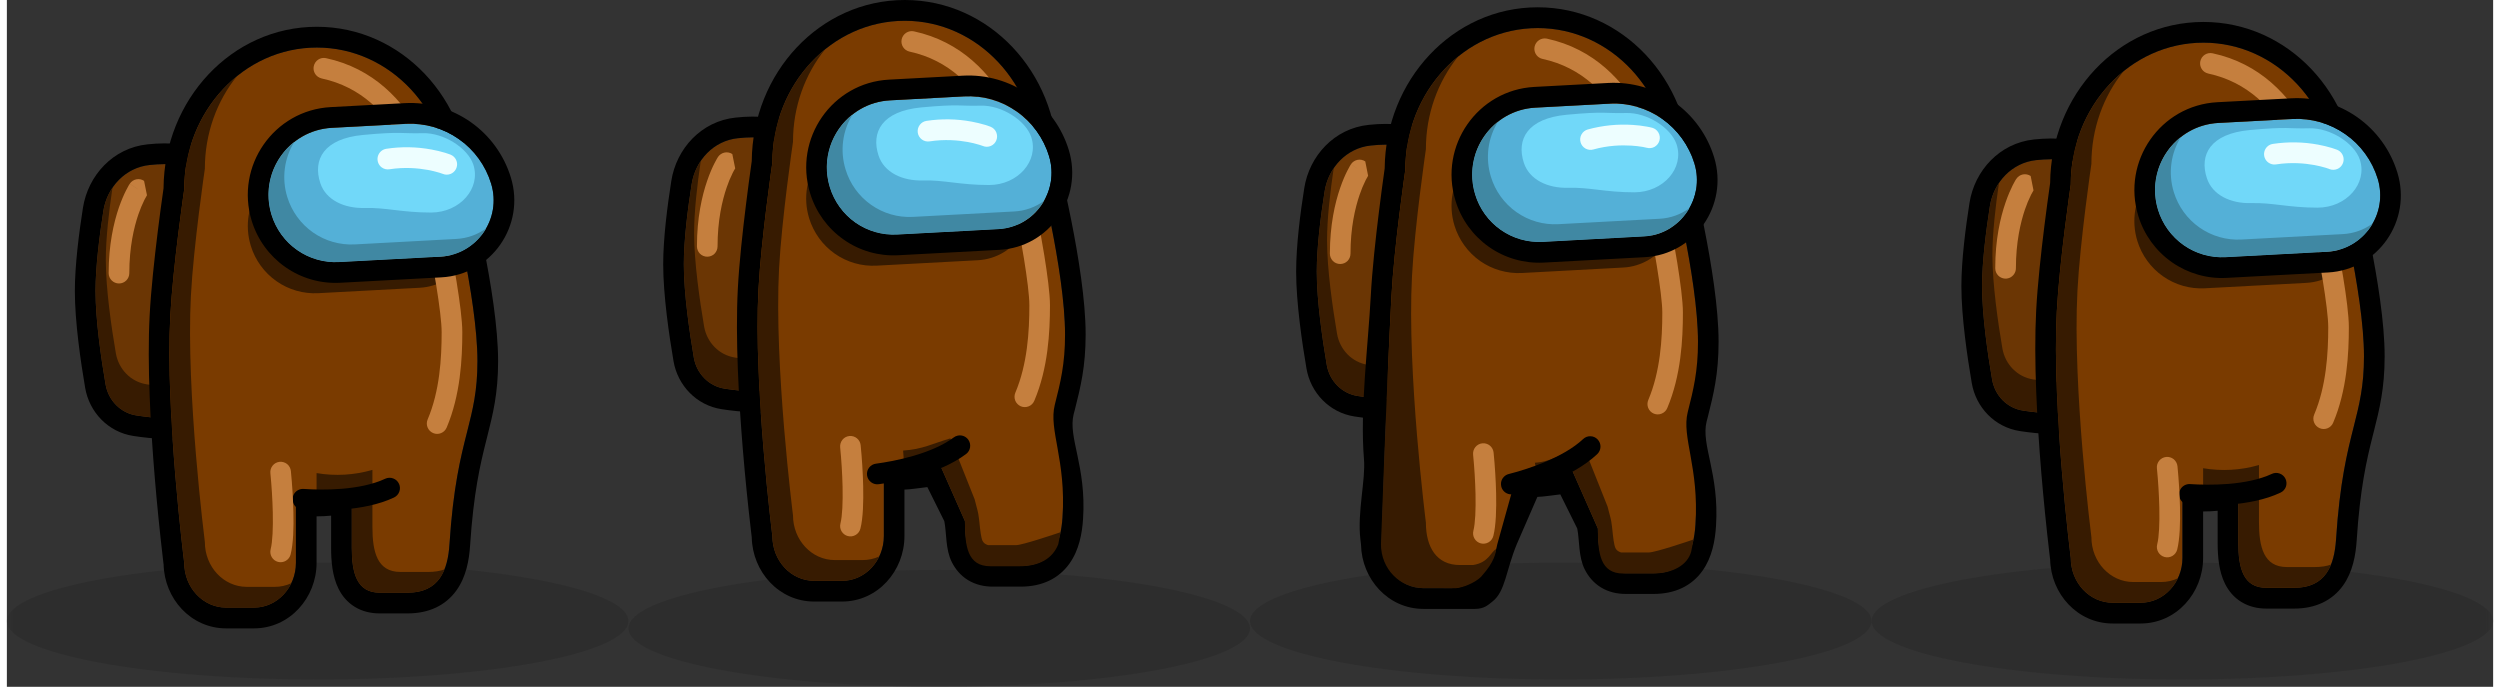 <?xml version="1.0" encoding="UTF-8"?>
<svg xmlns="http://www.w3.org/2000/svg" xmlns:xlink="http://www.w3.org/1999/xlink" width="182px" height="50px" viewBox="0 0 181 50" version="1.1">
<rect x="0" y="0" width="181" height="50" fill="#333333" stroke="none"/>
<defs>
<filter id="alpha" filterUnits="objectBoundingBox" x="0%" y="0%" width="100%" height="100%">
  <feColorMatrix type="matrix" in="SourceGraphic" values="0 0 0 0 1 0 0 0 0 1 0 0 0 0 1 0 0 0 1 0"/>
</filter>
<mask id="mask0">
  <g filter="url(#alpha)">
<rect x="0" y="0" width="181" height="50" style="fill:rgb(0%,0%,0%);fill-opacity:0.702;stroke:none;"/>
  </g>
</mask>
<clipPath id="clip1">
  <rect x="0" y="0" width="181" height="50"/>
</clipPath>
<g id="surface5" clip-path="url(#clip1)">
<path style=" stroke:none;fill-rule:nonzero;fill:rgb(16.863%,16.863%,16.863%);fill-opacity:1;" d="M 45.25 45.211 C 45.25 42.863 35.121 40.957 22.625 40.957 C 10.129 40.957 0 42.863 0 45.211 C 0 47.562 10.129 49.469 22.625 49.469 C 35.121 49.469 45.25 47.562 45.25 45.211 Z M 45.25 45.211 "/>
</g>
<mask id="mask1">
  <g filter="url(#alpha)">
<rect x="0" y="0" width="181" height="50" style="fill:rgb(0%,0%,0%);fill-opacity:0.702;stroke:none;"/>
  </g>
</mask>
<clipPath id="clip2">
  <rect x="0" y="0" width="181" height="50"/>
</clipPath>
<g id="surface8" clip-path="url(#clip2)">
<path style=" stroke:none;fill-rule:nonzero;fill:rgb(16.863%,16.863%,16.863%);fill-opacity:1;" d="M 181 45.211 C 181 42.863 170.871 40.957 158.375 40.957 C 145.879 40.957 135.75 42.863 135.75 45.211 C 135.75 47.562 145.879 49.469 158.375 49.469 C 170.871 49.469 181 47.562 181 45.211 Z M 181 45.211 "/>
</g>
<mask id="mask2">
  <g filter="url(#alpha)">
<rect x="0" y="0" width="181" height="50" style="fill:rgb(0%,0%,0%);fill-opacity:0.702;stroke:none;"/>
  </g>
</mask>
<clipPath id="clip3">
  <rect x="0" y="0" width="181" height="50"/>
</clipPath>
<g id="surface11" clip-path="url(#clip3)">
<path style=" stroke:none;fill-rule:nonzero;fill:rgb(16.863%,16.863%,16.863%);fill-opacity:1;" d="M 90.5 45.746 C 90.5 43.395 80.371 41.488 67.875 41.488 C 55.379 41.488 45.25 43.395 45.25 45.746 C 45.25 48.094 55.379 50 67.875 50 C 80.371 50 90.5 48.094 90.5 45.746 Z M 90.5 45.746 "/>
</g>
<mask id="mask3">
  <g filter="url(#alpha)">
<rect x="0" y="0" width="181" height="50" style="fill:rgb(0%,0%,0%);fill-opacity:0.702;stroke:none;"/>
  </g>
</mask>
<clipPath id="clip4">
  <rect x="0" y="0" width="181" height="50"/>
</clipPath>
<g id="surface14" clip-path="url(#clip4)">
<path style=" stroke:none;fill-rule:nonzero;fill:rgb(16.863%,16.863%,16.863%);fill-opacity:1;" d="M 135.75 45.211 C 135.75 42.863 125.621 40.957 113.125 40.957 C 100.629 40.957 90.5 42.863 90.5 45.211 C 90.5 47.562 100.629 49.469 113.125 49.469 C 125.621 49.469 135.75 47.562 135.75 45.211 Z M 135.75 45.211 "/>
</g>
</defs>
<g id="surface1">
<use xlink:href="#surface5" mask="url(#mask0)"/>
<path style=" stroke:none;fill-rule:nonzero;fill:rgb(41.961%,21.176%,1.569%);fill-opacity:1;" d="M 15.383 14.902 C 15.383 13.492 14.414 12.254 13.023 12.07 C 12.504 11.996 11.98 11.957 11.457 11.949 C 11.133 11.949 10.766 11.973 10.398 12.012 C 8.637 12.191 7.301 13.605 7.023 15.359 C 6.746 17.141 6.453 19.414 6.453 21.191 C 6.453 23.309 6.867 26.129 7.184 27.98 C 7.383 29.145 8.273 30.066 9.438 30.246 C 10.109 30.348 10.848 30.434 11.457 30.434 C 11.934 30.434 12.484 30.383 13.023 30.312 C 14.414 30.129 15.383 28.887 15.383 27.48 Z M 15.383 14.902 "/>
<path style=" stroke:none;fill-rule:evenodd;fill:rgb(0%,0%,0%);fill-opacity:1;" d="M 16.887 27.48 L 16.887 14.902 C 16.887 12.82 15.441 10.863 13.219 10.57 C 12.648 10.496 12.027 10.438 11.457 10.438 C 11.062 10.438 10.645 10.465 10.242 10.508 C 7.73 10.766 5.91 12.773 5.539 15.125 C 5.258 16.914 4.949 19.289 4.949 21.191 C 4.949 23.449 5.383 26.383 5.699 28.234 C 6.004 30.008 7.371 31.457 9.211 31.738 C 9.906 31.844 10.734 31.941 11.457 31.941 C 12.027 31.941 12.648 31.883 13.219 31.809 C 15.441 31.516 16.887 29.559 16.887 27.477 Z M 13.023 12.07 C 14.414 12.254 15.383 13.492 15.383 14.902 L 15.383 27.48 C 15.383 28.891 14.414 30.129 13.023 30.312 C 12.484 30.383 11.934 30.434 11.457 30.434 C 10.848 30.434 10.109 30.348 9.438 30.246 C 8.273 30.07 7.383 29.148 7.184 27.98 C 6.867 26.133 6.453 23.309 6.453 21.191 C 6.453 19.414 6.746 17.141 7.023 15.363 C 7.301 13.605 8.637 12.195 10.395 12.012 C 10.766 11.973 11.133 11.949 11.457 11.949 C 11.934 11.949 12.484 12 13.02 12.07 Z M 13.023 12.07 "/>
<path style=" stroke:none;fill-rule:evenodd;fill:rgb(21.569%,10.588%,0.392%);fill-opacity:1;" d="M 15.383 27.195 L 15.383 27.48 C 15.383 28.887 14.414 30.129 13.023 30.309 C 12.484 30.383 11.934 30.434 11.457 30.434 C 10.848 30.434 10.109 30.348 9.438 30.246 C 8.273 30.066 7.383 29.145 7.184 27.98 C 6.867 26.129 6.453 23.309 6.453 21.191 C 6.453 19.414 6.746 17.137 7.023 15.359 C 7.117 14.754 7.344 14.176 7.688 13.664 C 7.438 15.34 7.203 17.332 7.203 18.926 C 7.203 21.043 7.617 23.867 7.934 25.715 C 8.133 26.879 9.023 27.801 10.188 27.98 C 10.859 28.082 11.602 28.168 12.211 28.168 C 12.684 28.168 13.234 28.117 13.773 28.047 C 14.395 27.965 14.965 27.664 15.383 27.195 Z M 15.383 27.195 "/>
<path style=" stroke:none;fill-rule:evenodd;fill:rgb(77.255%,49.804%,24.314%);fill-opacity:1;" d="M 9.988 13.168 C 9.824 13.055 9.621 13.016 9.426 13.055 C 9.23 13.094 9.059 13.211 8.949 13.375 L 9.574 13.797 C 8.949 13.375 8.949 13.375 8.945 13.379 L 8.945 13.383 L 8.938 13.391 C 8.91 13.43 8.887 13.473 8.863 13.512 C 8.801 13.621 8.738 13.734 8.684 13.848 C 8.535 14.137 8.348 14.559 8.156 15.105 C 7.781 16.203 7.41 17.809 7.41 19.883 C 7.41 20.301 7.75 20.637 8.164 20.637 C 8.578 20.637 8.914 20.301 8.914 19.883 C 8.914 17.992 9.25 16.555 9.578 15.598 C 9.703 15.234 9.852 14.875 10.023 14.531 C 10.074 14.426 10.133 14.324 10.195 14.223 L 10.199 14.211 M 10.199 14.211 L 10.199 14.215 Z M 10.199 14.211 "/>
<path style=" stroke:none;fill-rule:nonzero;fill:rgb(47.843%,23.137%,0%);fill-opacity:1;" d="M 32.227 13.789 C 32.227 8.086 27.902 3.461 22.566 3.461 C 17.234 3.461 12.91 8.086 12.91 13.789 C 12.91 13.789 12.086 19.402 11.895 23.031 C 11.523 30.039 12.91 40.973 12.91 40.973 C 12.91 42.773 14.273 44.234 15.961 44.234 L 17.992 44.234 C 19.676 44.234 21.043 42.773 21.043 40.973 L 21.043 35.953 C 22.398 36.18 23.789 36.102 25.109 35.719 L 25.109 39.887 C 25.109 41.688 25.457 43.148 27.141 43.148 L 29.176 43.148 C 31.461 43.148 32.102 41.531 32.223 39.613 C 32.73 31.73 34.258 30.914 34.258 26.293 C 34.258 21.672 32.223 13.789 32.223 13.789 Z M 32.227 13.789 "/>
<path style=" stroke:none;fill-rule:evenodd;fill:rgb(0%,0%,0%);fill-opacity:1;" d="M 12.91 40.973 C 12.91 42.773 14.277 44.234 15.961 44.234 L 17.992 44.234 C 19.676 44.234 21.043 42.773 21.043 40.973 L 21.043 35.953 C 21.531 36.035 22.035 36.078 22.547 36.078 L 22.566 36.078 C 23.426 36.078 24.281 35.957 25.109 35.719 L 25.109 39.887 C 25.109 41.688 25.457 43.148 27.141 43.148 L 29.176 43.148 C 31.461 43.148 32.102 41.531 32.223 39.613 C 32.492 35.438 33.047 33.242 33.512 31.418 C 33.922 29.797 34.258 28.465 34.258 26.293 C 34.258 21.672 32.223 13.789 32.223 13.789 C 32.227 8.086 27.902 3.461 22.566 3.461 C 17.234 3.461 12.91 8.086 12.91 13.789 C 12.91 13.789 12.086 19.402 11.895 23.031 C 11.523 30.039 12.91 40.973 12.91 40.973 Z M 11.406 13.676 C 11.465 7.277 16.355 1.949 22.566 1.949 C 28.754 1.949 33.629 7.234 33.727 13.594 L 33.77 13.773 C 34.117 15.18 34.43 16.594 34.715 18.012 C 35.227 20.566 35.762 23.82 35.762 26.293 C 35.762 28.656 35.383 30.145 34.973 31.777 L 34.891 32.102 C 34.461 33.809 33.973 35.887 33.723 39.711 C 33.656 40.758 33.441 41.988 32.73 42.98 C 31.945 44.078 30.723 44.656 29.176 44.656 L 27.141 44.656 C 26.5 44.656 25.879 44.516 25.332 44.18 C 24.781 43.844 24.402 43.371 24.152 42.875 C 23.684 41.945 23.605 40.82 23.605 39.887 L 23.605 37.539 C 23.262 37.574 22.914 37.59 22.566 37.59 L 22.547 37.59 L 22.547 40.973 C 22.547 43.516 20.594 45.746 17.992 45.746 L 15.961 45.746 C 13.395 45.746 11.461 43.578 11.41 41.074 L 11.402 41.035 L 11.359 40.668 C 11.129 38.699 10.93 36.73 10.766 34.758 C 10.465 31.133 10.203 26.562 10.395 22.953 C 10.492 21.082 10.754 18.727 10.984 16.863 C 11.113 15.801 11.258 14.738 11.41 13.676 Z M 11.406 13.676 "/>
<path style=" stroke:none;fill-rule:evenodd;fill:rgb(21.569%,10.588%,0.392%);fill-opacity:1;" d="M 32.199 13.059 C 32.215 13.301 32.223 13.543 32.223 13.789 C 32.223 13.789 32.816 16.09 33.363 18.934 C 32.668 20.121 31.426 20.879 30.055 20.949 L 22.672 21.344 C 21.59 21.402 20.516 21.094 19.625 20.469 C 18.734 19.844 18.078 18.938 17.758 17.895 C 16.828 14.852 18.992 11.742 22.156 11.57 L 27.555 11.281 C 29.281 11.188 30.973 11.836 32.199 13.059 Z M 32.199 13.059 "/>
<path style=" stroke:none;fill-rule:evenodd;fill:rgb(21.569%,10.588%,0.392%);fill-opacity:1;" d="M 31.859 41.457 C 31.453 42.461 30.664 43.148 29.176 43.148 L 27.141 43.148 C 25.457 43.148 25.109 41.688 25.109 39.887 L 25.109 35.719 C 24.281 35.957 23.43 36.082 22.566 36.078 L 22.547 36.078 L 22.547 34.441 C 23.902 34.672 25.293 34.59 26.613 34.207 L 26.613 38.375 C 26.613 40.176 26.961 41.637 28.645 41.637 L 30.68 41.637 C 31.133 41.637 31.523 41.574 31.859 41.453 Z M 20.711 42.457 C 20.207 43.512 19.18 44.234 17.992 44.234 L 15.961 44.234 C 14.277 44.234 12.91 42.773 12.91 40.973 C 12.91 40.973 11.523 30.039 11.895 23.031 C 12.086 19.402 12.91 13.789 12.91 13.789 C 12.91 10.422 14.418 7.434 16.746 5.547 C 15.293 7.355 14.414 9.707 14.414 12.281 C 14.414 12.281 13.59 17.895 13.398 21.523 C 13.027 28.531 14.414 39.461 14.414 39.461 C 14.414 41.266 15.781 42.723 17.465 42.723 L 19.496 42.723 C 19.914 42.727 20.328 42.633 20.711 42.457 Z M 20.711 42.457 "/>
<path style=" stroke:none;fill-rule:evenodd;fill:rgb(77.255%,49.804%,24.314%);fill-opacity:1;" d="M 22.344 4.812 C 22.277 5.109 22.398 5.418 22.652 5.594 C 22.73 5.648 22.824 5.688 22.918 5.711 C 25.797 6.328 27.672 8.273 28.859 10.539 C 30.055 12.82 30.52 15.359 30.574 16.984 C 30.574 17.027 30.578 17.066 30.59 17.109 C 30.836 18.324 31.059 19.547 31.258 20.77 C 31.484 22.168 31.652 23.473 31.652 24.18 C 31.652 26.094 31.512 28.465 30.633 30.535 C 30.469 30.918 30.648 31.363 31.031 31.527 C 31.41 31.691 31.852 31.512 32.016 31.129 C 33.02 28.762 33.156 26.133 33.156 24.176 C 33.156 23.332 32.965 21.91 32.742 20.527 C 32.543 19.301 32.32 18.082 32.074 16.867 C 32 15.059 31.496 12.324 30.188 9.836 C 28.863 7.305 26.676 4.973 23.234 4.234 C 22.828 4.145 22.43 4.406 22.344 4.812 Z M 22.344 4.812 "/>
<path style=" stroke:none;fill-rule:nonzero;fill:rgb(32.941%,69.02%,84.314%);fill-opacity:1;" d="M 35.254 13.367 C 34.852 12.051 34.023 10.91 32.898 10.121 C 31.777 9.332 30.426 8.945 29.055 9.02 L 23.66 9.305 C 20.496 9.477 18.332 12.586 19.262 15.629 C 19.582 16.672 20.238 17.578 21.129 18.203 C 22.02 18.828 23.094 19.137 24.176 19.078 L 31.559 18.684 C 34.219 18.539 36.039 15.926 35.254 13.367 Z M 35.254 13.367 "/>
<path style=" stroke:none;fill-rule:evenodd;fill:rgb(0%,0%,0%);fill-opacity:1;" d="M 28.977 7.508 L 23.578 7.797 C 19.438 8.02 16.605 12.09 17.824 16.074 C 18.242 17.438 19.102 18.621 20.27 19.441 C 21.434 20.258 22.836 20.66 24.258 20.586 L 31.637 20.191 C 35.273 19.996 37.762 16.418 36.691 12.922 C 36.191 11.285 35.16 9.863 33.762 8.883 C 32.363 7.902 30.68 7.418 28.977 7.508 Z M 29.055 9.016 C 30.426 8.945 31.777 9.332 32.902 10.121 C 34.023 10.91 34.852 12.051 35.254 13.367 C 36.039 15.926 34.219 18.539 31.559 18.684 L 24.176 19.078 C 23.094 19.137 22.02 18.828 21.129 18.203 C 20.238 17.578 19.582 16.672 19.262 15.629 C 18.332 12.586 20.496 9.477 23.66 9.305 Z M 29.055 9.016 "/>
<path style=" stroke:none;fill-rule:evenodd;fill:rgb(25.098%,53.333%,63.922%);fill-opacity:1;" d="M 34.891 16.625 C 34.203 17.836 32.945 18.613 31.559 18.684 L 24.176 19.078 C 23.094 19.137 22.02 18.828 21.129 18.203 C 20.238 17.578 19.582 16.672 19.262 15.629 C 18.637 13.59 19.406 11.52 20.93 10.324 C 20.184 11.523 19.996 12.992 20.414 14.344 C 20.734 15.387 21.391 16.293 22.281 16.918 C 23.172 17.543 24.242 17.848 25.328 17.793 L 32.711 17.395 C 33.496 17.355 34.254 17.09 34.891 16.625 Z M 34.891 16.625 "/>
<path style=" stroke:none;fill-rule:nonzero;fill:rgb(44.314%,84.706%,97.647%);fill-opacity:1;" d="M 33.957 11.98 C 33.551 10.766 31.785 9.652 30.27 9.695 C 28.754 9.742 28.777 9.555 25.93 9.824 C 23.078 10.09 22.25 11.613 22.82 13.336 C 23.223 14.551 24.547 15.184 26.062 15.141 C 27.578 15.098 28.766 15.473 30.879 15.473 C 32.992 15.473 34.527 13.699 33.957 11.98 Z M 33.957 11.98 "/>
<path style=" stroke:none;fill-rule:evenodd;fill:rgb(92.941%,99.608%,100%);fill-opacity:1;" d="M 32.023 11.961 L 32.305 11.262 C 32.586 11.375 32.773 11.648 32.777 11.953 C 32.777 12.262 32.598 12.535 32.316 12.656 C 32.133 12.734 31.926 12.738 31.742 12.66 L 31.734 12.656 L 31.688 12.641 C 31.617 12.617 31.547 12.594 31.477 12.57 C 31.203 12.488 30.93 12.422 30.648 12.371 C 29.941 12.242 28.957 12.152 27.848 12.324 C 27.652 12.355 27.449 12.305 27.289 12.188 C 27.043 12.008 26.934 11.695 27.004 11.398 C 27.078 11.102 27.32 10.879 27.621 10.832 C 28.715 10.664 29.832 10.684 30.922 10.887 C 31.258 10.949 31.586 11.027 31.914 11.125 C 32.031 11.164 32.152 11.203 32.27 11.246 L 32.293 11.254 L 32.301 11.258 L 32.301 11.262 L 32.305 11.262 Z M 32.023 11.961 "/>
<path style=" stroke:none;fill-rule:evenodd;fill:rgb(0%,0%,0%);fill-opacity:1;" d="M 28.543 35.215 C 28.461 35.035 28.309 34.895 28.121 34.828 C 27.934 34.758 27.727 34.766 27.543 34.852 C 26.652 35.273 25.516 35.488 24.402 35.582 C 23.297 35.672 22.266 35.641 21.613 35.594 C 21.309 35.57 21.016 35.734 20.879 36.008 C 20.742 36.285 20.785 36.617 20.988 36.848 C 21.121 37 21.309 37.09 21.512 37.102 C 22.516 37.172 23.523 37.164 24.523 37.086 C 25.719 36.988 27.059 36.75 28.184 36.219 C 28.363 36.133 28.504 35.98 28.57 35.793 C 28.641 35.605 28.629 35.398 28.547 35.215 Z M 28.543 35.215 "/>
<path style=" stroke:none;fill-rule:evenodd;fill:rgb(77.255%,49.804%,24.314%);fill-opacity:1;" d="M 19.852 33.621 C 19.441 33.664 19.141 34.035 19.184 34.449 C 19.277 35.402 19.336 36.355 19.359 37.312 C 19.383 38.434 19.344 39.441 19.203 39.988 C 19.102 40.391 19.34 40.801 19.742 40.906 C 20.145 41.008 20.555 40.766 20.656 40.363 C 20.855 39.59 20.887 38.387 20.859 37.281 C 20.836 36.281 20.773 35.289 20.676 34.293 C 20.656 34.094 20.559 33.914 20.406 33.785 C 20.25 33.66 20.051 33.602 19.852 33.621 Z M 19.852 33.621 "/>
<use xlink:href="#surface8" mask="url(#mask1)"/>
<path style=" stroke:none;fill-rule:nonzero;fill:rgb(41.961%,21.176%,1.569%);fill-opacity:1;" d="M 152.723 14.547 C 152.723 13.137 151.754 11.898 150.363 11.715 C 149.844 11.641 149.324 11.602 148.801 11.594 C 148.473 11.594 148.109 11.617 147.738 11.656 C 145.98 11.836 144.641 13.25 144.367 15.004 C 144.086 16.785 143.793 19.059 143.793 20.836 C 143.793 22.953 144.207 25.777 144.523 27.625 C 144.723 28.793 145.613 29.715 146.777 29.891 C 147.449 29.992 148.188 30.078 148.801 30.078 C 149.273 30.078 149.824 30.027 150.363 29.957 C 151.754 29.773 152.723 28.535 152.723 27.125 Z M 152.723 14.547 "/>
<path style=" stroke:none;fill-rule:evenodd;fill:rgb(0%,0%,0%);fill-opacity:1;" d="M 154.227 27.125 L 154.227 14.547 C 154.227 12.465 152.781 10.512 150.559 10.219 C 149.992 10.141 149.367 10.082 148.801 10.082 C 148.402 10.082 147.984 10.113 147.582 10.152 C 145.07 10.414 143.25 12.418 142.879 14.77 C 142.598 16.559 142.289 18.934 142.289 20.836 C 142.289 23.094 142.727 26.027 143.043 27.879 C 143.344 29.652 144.711 31.102 146.551 31.383 C 147.246 31.488 148.074 31.586 148.801 31.586 C 149.367 31.586 149.992 31.527 150.559 31.453 C 152.781 31.16 154.227 29.203 154.227 27.125 Z M 150.363 11.715 C 151.754 11.898 152.723 13.137 152.723 14.547 L 152.723 27.125 C 152.723 28.535 151.754 29.773 150.363 29.957 C 149.824 30.027 149.273 30.078 148.801 30.078 C 148.188 30.078 147.449 29.996 146.777 29.891 C 145.613 29.715 144.723 28.793 144.523 27.625 C 144.207 25.777 143.793 22.953 143.793 20.836 C 143.793 19.059 144.086 16.785 144.363 15.008 C 144.641 13.254 145.98 11.84 147.738 11.656 C 148.109 11.621 148.473 11.594 148.801 11.594 C 149.273 11.594 149.824 11.645 150.363 11.715 Z M 150.363 11.715 "/>
<path style=" stroke:none;fill-rule:evenodd;fill:rgb(21.569%,10.588%,0.392%);fill-opacity:1;" d="M 152.723 26.844 L 152.723 27.125 C 152.723 28.535 151.754 29.773 150.363 29.957 C 149.824 30.027 149.273 30.078 148.801 30.078 C 148.188 30.078 147.449 29.992 146.777 29.891 C 145.613 29.715 144.723 28.793 144.523 27.625 C 144.207 25.777 143.793 22.953 143.793 20.836 C 143.793 19.059 144.086 16.785 144.363 15.008 C 144.461 14.398 144.688 13.82 145.027 13.312 C 144.777 14.988 144.547 16.98 144.547 18.57 C 144.547 20.688 144.957 23.512 145.273 25.359 C 145.473 26.527 146.363 27.449 147.531 27.625 C 148.203 27.727 148.941 27.812 149.551 27.812 C 150.023 27.812 150.578 27.762 151.113 27.691 C 151.734 27.609 152.305 27.309 152.723 26.844 Z M 152.723 26.844 "/>
<path style=" stroke:none;fill-rule:evenodd;fill:rgb(77.255%,49.804%,24.314%);fill-opacity:1;" d="M 147.332 12.812 C 147.164 12.703 146.961 12.66 146.766 12.699 C 146.57 12.738 146.398 12.855 146.289 13.023 L 146.914 13.441 C 146.289 13.023 146.289 13.023 146.289 13.023 L 146.285 13.023 L 146.285 13.027 L 146.277 13.035 C 146.254 13.074 146.227 13.117 146.203 13.156 C 146.141 13.266 146.082 13.379 146.023 13.492 C 145.879 13.781 145.688 14.203 145.5 14.754 C 145.121 15.852 144.754 17.457 144.754 19.527 C 144.754 19.73 144.832 19.922 144.973 20.062 C 145.188 20.277 145.512 20.344 145.793 20.227 C 146.074 20.109 146.258 19.832 146.258 19.527 C 146.258 17.637 146.594 16.199 146.918 15.246 C 147.043 14.879 147.191 14.523 147.363 14.176 C 147.418 14.07 147.473 13.969 147.535 13.867 L 147.539 13.859 M 147.539 13.859 Z M 147.539 13.859 "/>
<path style=" stroke:none;fill-rule:nonzero;fill:rgb(47.843%,23.137%,0%);fill-opacity:1;" d="M 169.566 13.434 C 169.566 7.73 165.242 3.105 159.906 3.105 C 154.574 3.105 150.25 7.73 150.25 13.434 C 150.25 13.434 149.426 19.051 149.234 22.676 C 148.863 29.684 150.25 40.617 150.25 40.617 C 150.25 42.418 151.617 43.879 153.301 43.879 L 155.332 43.879 C 157.016 43.879 158.383 42.418 158.383 40.617 L 158.383 35.598 C 159.738 35.828 161.129 35.746 162.449 35.363 L 162.449 39.531 C 162.449 41.332 162.797 42.793 164.48 42.793 L 166.516 42.793 C 168.801 42.793 169.441 41.176 169.562 39.258 C 170.074 31.375 171.598 30.559 171.598 25.938 C 171.598 21.316 169.562 13.434 169.562 13.434 Z M 169.566 13.434 "/>
<path style=" stroke:none;fill-rule:evenodd;fill:rgb(0%,0%,0%);fill-opacity:1;" d="M 150.25 40.617 C 150.25 42.418 151.617 43.879 153.301 43.879 L 155.336 43.879 C 157.02 43.879 158.383 42.418 158.383 40.617 L 158.383 35.598 C 158.875 35.68 159.375 35.723 159.887 35.727 L 159.91 35.727 C 160.77 35.727 161.625 35.602 162.449 35.363 L 162.449 39.531 C 162.449 41.332 162.797 42.793 164.484 42.793 L 166.516 42.793 C 168.805 42.793 169.441 41.176 169.566 39.258 C 169.836 35.082 170.391 32.887 170.852 31.062 C 171.262 29.441 171.598 28.113 171.598 25.938 C 171.598 21.316 169.566 13.434 169.566 13.434 C 169.566 7.73 165.242 3.105 159.91 3.105 C 154.574 3.105 150.25 7.73 150.25 13.434 C 150.25 13.434 149.426 19.051 149.234 22.676 C 148.863 29.684 150.25 40.617 150.25 40.617 Z M 148.75 13.32 C 148.805 6.926 153.695 1.598 159.91 1.598 C 166.098 1.598 170.969 6.879 171.066 13.242 L 171.113 13.418 C 171.457 14.824 171.773 16.238 172.055 17.656 C 172.566 20.215 173.102 23.469 173.102 25.938 C 173.102 28.301 172.723 29.793 172.312 31.422 L 172.23 31.746 C 171.801 33.453 171.312 35.531 171.066 39.355 C 170.996 40.406 170.781 41.637 170.074 42.625 C 169.285 43.723 168.066 44.305 166.516 44.305 L 164.484 44.305 C 163.84 44.305 163.223 44.16 162.672 43.824 C 162.121 43.488 161.746 43.016 161.492 42.52 C 161.023 41.59 160.945 40.465 160.945 39.531 L 160.945 37.184 C 160.602 37.219 160.254 37.234 159.91 37.234 L 159.887 37.234 L 159.887 40.617 C 159.887 43.164 157.938 45.391 155.336 45.391 L 153.301 45.391 C 150.734 45.391 148.801 43.223 148.75 40.723 L 148.742 40.68 L 148.699 40.312 C 148.469 38.348 148.273 36.375 148.105 34.402 C 147.805 30.781 147.543 26.207 147.734 22.598 C 147.832 20.727 148.094 18.371 148.324 16.508 C 148.457 15.445 148.598 14.383 148.75 13.324 Z M 148.75 13.32 "/>
<path style=" stroke:none;fill-rule:evenodd;fill:rgb(21.569%,10.588%,0.392%);fill-opacity:1;" d="M 169.543 12.703 C 169.559 12.945 169.566 13.188 169.566 13.434 C 169.566 13.434 170.16 15.734 170.703 18.578 C 170.008 19.766 168.766 20.523 167.395 20.594 L 160.016 20.988 C 158.93 21.047 157.855 20.738 156.965 20.113 C 156.074 19.488 155.418 18.582 155.098 17.539 C 154.168 14.496 156.332 11.387 159.496 11.215 L 164.895 10.926 C 166.625 10.836 168.312 11.48 169.543 12.703 Z M 169.543 12.703 "/>
<path style=" stroke:none;fill-rule:evenodd;fill:rgb(21.569%,10.588%,0.392%);fill-opacity:1;" d="M 169.199 41.102 C 168.797 42.109 168.004 42.793 166.516 42.793 L 164.484 42.793 C 162.801 42.793 162.449 41.332 162.449 39.531 L 162.449 35.363 C 161.625 35.605 160.77 35.727 159.91 35.727 L 159.887 35.727 L 159.887 34.086 C 161.242 34.316 162.633 34.238 163.953 33.852 L 163.953 38.02 C 163.953 39.82 164.301 41.281 165.984 41.281 L 168.02 41.281 C 168.477 41.281 168.867 41.219 169.199 41.102 Z M 158.051 42.102 C 157.547 43.156 156.52 43.879 155.336 43.879 L 153.301 43.879 C 151.617 43.879 150.25 42.418 150.25 40.617 C 150.25 40.617 148.863 29.684 149.234 22.676 C 149.426 19.051 150.25 13.434 150.25 13.434 C 150.25 10.07 151.758 7.078 154.09 5.191 C 152.633 7 151.754 9.352 151.754 11.926 C 151.754 11.926 150.93 17.539 150.738 21.168 C 150.367 28.176 151.754 39.109 151.754 39.109 C 151.754 40.91 153.121 42.371 154.805 42.371 L 156.836 42.371 C 157.258 42.371 157.672 42.277 158.051 42.102 Z M 158.051 42.102 "/>
<path style=" stroke:none;fill-rule:evenodd;fill:rgb(77.255%,49.804%,24.314%);fill-opacity:1;" d="M 159.684 4.457 C 159.621 4.758 159.742 5.062 159.992 5.238 C 160.074 5.293 160.164 5.332 160.262 5.355 C 163.137 5.973 165.012 7.918 166.199 10.184 C 167.395 12.465 167.859 15.004 167.914 16.629 C 167.914 16.672 167.922 16.715 167.93 16.754 C 168.176 17.969 168.398 19.191 168.598 20.414 C 168.824 21.812 168.996 23.121 168.996 23.824 C 168.996 25.738 168.852 28.109 167.973 30.18 C 167.809 30.566 167.988 31.008 168.371 31.172 C 168.754 31.336 169.195 31.156 169.355 30.773 C 170.359 28.406 170.496 25.777 170.496 23.824 C 170.496 22.98 170.309 21.555 170.082 20.172 C 169.883 18.949 169.66 17.727 169.414 16.512 C 169.344 14.707 168.836 11.969 167.531 9.48 C 166.203 6.953 164.016 4.617 160.574 3.879 C 160.168 3.793 159.77 4.051 159.684 4.457 Z M 159.684 4.457 "/>
<path style=" stroke:none;fill-rule:nonzero;fill:rgb(32.941%,69.02%,84.314%);fill-opacity:1;" d="M 172.594 13.012 C 172.191 11.699 171.363 10.555 170.242 9.766 C 169.117 8.98 167.766 8.59 166.398 8.664 L 161 8.949 C 157.836 9.121 155.672 12.23 156.602 15.273 C 156.922 16.316 157.578 17.223 158.469 17.848 C 159.359 18.473 160.434 18.781 161.52 18.723 L 168.898 18.328 C 171.559 18.188 173.379 15.57 172.598 13.012 Z M 172.594 13.012 "/>
<path style=" stroke:none;fill-rule:evenodd;fill:rgb(0%,0%,0%);fill-opacity:1;" d="M 166.316 7.156 L 160.918 7.441 C 156.781 7.664 153.949 11.738 155.168 15.719 C 155.582 17.082 156.445 18.27 157.609 19.086 C 158.773 19.902 160.18 20.309 161.598 20.23 L 168.98 19.836 C 172.617 19.641 175.102 16.066 174.031 12.57 C 173.531 10.93 172.5 9.508 171.102 8.527 C 169.703 7.547 168.02 7.062 166.316 7.156 Z M 166.398 8.664 C 167.766 8.59 169.117 8.977 170.242 9.766 C 171.363 10.555 172.195 11.695 172.598 13.012 C 173.379 15.57 171.559 18.188 168.898 18.328 L 161.52 18.723 C 160.434 18.781 159.359 18.473 158.469 17.848 C 157.578 17.223 156.922 16.316 156.602 15.273 C 155.672 12.23 157.836 9.121 161 8.949 Z M 166.398 8.664 "/>
<path style=" stroke:none;fill-rule:evenodd;fill:rgb(25.098%,53.333%,63.922%);fill-opacity:1;" d="M 172.23 16.27 C 171.895 16.867 171.41 17.367 170.828 17.727 C 170.246 18.086 169.582 18.293 168.898 18.328 L 161.52 18.723 C 160.434 18.781 159.359 18.473 158.469 17.848 C 157.578 17.223 156.922 16.316 156.602 15.273 C 155.98 13.234 156.746 11.164 158.273 9.969 C 157.523 11.172 157.336 12.637 157.754 13.988 C 158.074 15.031 158.73 15.938 159.621 16.562 C 160.512 17.188 161.586 17.496 162.668 17.438 L 170.051 17.043 C 170.836 17.004 171.594 16.734 172.23 16.27 Z M 172.23 16.27 "/>
<path style=" stroke:none;fill-rule:nonzero;fill:rgb(44.314%,84.706%,97.647%);fill-opacity:1;" d="M 171.297 11.625 C 170.895 10.41 169.125 9.297 167.609 9.34 C 166.094 9.387 166.117 9.199 163.27 9.469 C 160.418 9.734 159.59 11.262 160.164 12.98 C 160.566 14.195 161.887 14.832 163.402 14.785 C 164.922 14.742 166.105 15.117 168.219 15.117 C 170.332 15.117 171.867 13.344 171.297 11.625 Z M 171.297 11.625 "/>
<path style=" stroke:none;fill-rule:evenodd;fill:rgb(92.941%,99.608%,100%);fill-opacity:1;" d="M 169.363 11.605 L 169.645 10.906 C 169.926 11.02 170.113 11.293 170.117 11.602 C 170.117 11.906 169.938 12.184 169.66 12.301 C 169.477 12.379 169.27 12.383 169.082 12.309 L 169.086 12.309 L 169.074 12.305 L 169.027 12.285 C 168.957 12.262 168.887 12.238 168.816 12.215 C 168.543 12.137 168.27 12.066 167.992 12.016 C 167.281 11.887 166.297 11.797 165.191 11.969 C 164.992 12 164.793 11.949 164.633 11.832 C 164.387 11.652 164.273 11.34 164.344 11.043 C 164.418 10.746 164.66 10.523 164.961 10.477 C 166.059 10.312 167.172 10.328 168.262 10.531 C 168.598 10.594 168.93 10.672 169.254 10.77 C 169.375 10.809 169.492 10.848 169.609 10.891 L 169.633 10.902 L 169.641 10.902 L 169.645 10.906 Z M 169.363 11.605 "/>
<path style=" stroke:none;fill-rule:evenodd;fill:rgb(0%,0%,0%);fill-opacity:1;" d="M 165.887 34.863 C 165.801 34.68 165.648 34.539 165.461 34.473 C 165.273 34.402 165.066 34.414 164.887 34.5 C 163.992 34.918 162.859 35.133 161.742 35.227 C 160.637 35.316 159.605 35.285 158.957 35.242 C 158.648 35.215 158.359 35.379 158.219 35.652 C 158.082 35.93 158.125 36.262 158.328 36.492 C 158.461 36.645 158.652 36.734 158.852 36.746 C 159.855 36.816 160.863 36.812 161.867 36.73 C 163.059 36.633 164.398 36.395 165.523 35.863 C 165.703 35.781 165.844 35.625 165.914 35.438 C 165.98 35.25 165.969 35.043 165.887 34.859 Z M 165.887 34.863 "/>
<path style=" stroke:none;fill-rule:evenodd;fill:rgb(77.255%,49.804%,24.314%);fill-opacity:1;" d="M 157.195 33.266 C 156.781 33.309 156.48 33.68 156.523 34.094 C 156.617 35.047 156.676 36.004 156.699 36.961 C 156.723 38.078 156.684 39.086 156.543 39.633 C 156.441 40.035 156.684 40.445 157.086 40.551 C 157.484 40.656 157.895 40.414 158 40.008 C 158.195 39.234 158.227 38.031 158.203 36.926 C 158.176 35.93 158.117 34.934 158.02 33.941 C 158 33.742 157.898 33.559 157.746 33.43 C 157.59 33.305 157.391 33.246 157.195 33.266 Z M 157.195 33.266 "/>
<use xlink:href="#surface11" mask="url(#mask2)"/>
<path style=" stroke:none;fill-rule:nonzero;fill:rgb(41.961%,21.176%,1.569%);fill-opacity:1;" d="M 58.195 12.949 C 58.195 11.543 57.227 10.305 55.84 10.121 C 55.32 10.047 54.801 10.004 54.277 9.996 C 53.953 9.996 53.59 10.023 53.219 10.062 C 51.461 10.242 50.129 11.656 49.852 13.41 C 49.57 15.188 49.281 17.465 49.281 19.238 C 49.281 21.355 49.695 24.18 50.008 26.027 C 50.207 27.195 51.098 28.117 52.262 28.293 C 52.93 28.398 53.668 28.48 54.277 28.48 C 54.75 28.48 55.301 28.43 55.84 28.359 C 57.227 28.176 58.195 26.938 58.195 25.527 Z M 58.195 12.949 "/>
<path style=" stroke:none;fill-rule:evenodd;fill:rgb(0%,0%,0%);fill-opacity:1;" d="M 59.695 25.527 L 59.695 12.949 C 59.695 10.871 58.254 8.914 56.035 8.621 C 55.469 8.547 54.844 8.488 54.277 8.488 C 53.883 8.488 53.465 8.516 53.062 8.559 C 50.555 8.816 48.738 10.824 48.371 13.172 C 48.09 14.961 47.781 17.336 47.781 19.238 C 47.781 21.496 48.215 24.434 48.531 26.285 C 48.832 28.055 50.199 29.508 52.035 29.789 C 52.73 29.895 53.555 29.992 54.277 29.992 C 54.844 29.992 55.469 29.93 56.035 29.855 C 58.254 29.562 59.695 27.609 59.695 25.527 Z M 55.84 10.121 C 57.227 10.305 58.195 11.543 58.195 12.949 L 58.195 25.527 C 58.195 26.938 57.227 28.18 55.84 28.359 C 55.301 28.43 54.75 28.484 54.277 28.484 C 53.668 28.484 52.93 28.398 52.262 28.297 C 51.098 28.117 50.207 27.195 50.008 26.031 C 49.695 24.18 49.281 21.355 49.281 19.242 C 49.281 17.465 49.57 15.188 49.852 13.41 C 50.129 11.656 51.461 10.242 53.219 10.062 C 53.586 10.023 53.953 10 54.277 10 C 54.75 10 55.301 10.047 55.84 10.121 Z M 55.84 10.121 "/>
<path style=" stroke:none;fill-rule:evenodd;fill:rgb(21.569%,10.588%,0.392%);fill-opacity:1;" d="M 58.195 25.246 L 58.195 25.527 C 58.195 26.938 57.227 28.176 55.84 28.359 C 55.301 28.43 54.75 28.48 54.277 28.48 C 53.668 28.48 52.93 28.398 52.262 28.293 C 51.098 28.117 50.207 27.195 50.008 26.027 C 49.695 24.18 49.281 21.355 49.281 19.238 C 49.281 17.465 49.57 15.188 49.852 13.41 C 49.945 12.805 50.172 12.223 50.516 11.715 C 50.266 13.391 50.031 15.383 50.031 16.977 C 50.031 19.09 50.445 21.914 50.758 23.762 C 50.957 24.93 51.848 25.852 53.012 26.031 C 53.68 26.133 54.418 26.219 55.027 26.219 C 55.5 26.219 56.051 26.164 56.59 26.094 C 57.207 26.012 57.777 25.711 58.195 25.246 Z M 58.195 25.246 "/>
<path style=" stroke:none;fill-rule:evenodd;fill:rgb(77.255%,49.804%,24.314%);fill-opacity:1;" d="M 52.812 11.215 C 52.645 11.105 52.445 11.066 52.25 11.105 C 52.055 11.145 51.883 11.262 51.77 11.426 L 52.395 11.844 C 51.77 11.426 51.77 11.426 51.77 11.426 L 51.77 11.434 L 51.762 11.441 C 51.734 11.48 51.711 11.52 51.688 11.562 C 51.625 11.672 51.562 11.785 51.508 11.898 C 51.359 12.188 51.172 12.609 50.984 13.156 C 50.605 14.254 50.238 15.859 50.238 17.934 C 50.238 18.133 50.316 18.324 50.457 18.469 C 50.598 18.609 50.789 18.688 50.988 18.688 C 51.188 18.688 51.379 18.609 51.52 18.469 C 51.66 18.324 51.738 18.133 51.738 17.934 C 51.738 16.043 52.074 14.602 52.402 13.648 C 52.523 13.285 52.672 12.926 52.844 12.582 C 52.898 12.477 52.953 12.371 53.016 12.273 L 53.023 12.262 M 53.023 12.262 L 53.02 12.262 Z M 53.023 12.262 "/>
<path style=" stroke:none;fill-rule:nonzero;fill:rgb(47.843%,23.137%,0%);fill-opacity:1;" d="M 75.008 11.84 C 75.008 6.137 70.691 1.512 65.367 1.512 C 60.043 1.512 55.727 6.137 55.727 11.84 C 55.727 11.84 54.902 17.453 54.711 21.082 C 54.344 28.09 55.727 39.023 55.727 39.023 C 55.727 40.824 57.09 42.285 58.77 42.285 L 60.801 42.285 C 62.48 42.285 63.844 40.824 63.844 39.023 L 63.844 34 C 65.199 34.23 66.586 34.152 67.902 33.77 L 69.746 37.934 C 69.746 39.738 70.094 41.195 71.777 41.195 L 73.805 41.195 C 76.09 41.195 76.727 39.582 76.848 37.664 C 77.355 29.781 77.035 28.965 77.035 24.344 C 77.035 19.723 75.004 11.84 75.004 11.84 Z M 75.008 11.84 "/>
<path style=" stroke:none;fill-rule:evenodd;fill:rgb(0%,0%,0%);fill-opacity:1;" d="M 55.727 39.023 C 55.727 40.824 57.09 42.285 58.773 42.285 L 60.801 42.285 C 62.48 42.285 63.844 40.824 63.844 39.023 L 63.844 34 C 64.336 34.086 64.836 34.129 65.344 34.129 L 65.367 34.129 C 66.227 34.129 67.078 34.008 67.902 33.77 L 69.746 37.934 C 69.746 39.738 70.098 41.195 71.777 41.195 L 73.805 41.195 C 76.09 41.195 76.727 39.582 76.852 37.664 C 77.121 33.484 75.828 31.293 76.289 29.469 C 76.699 27.848 77.035 26.516 77.035 24.344 C 77.035 19.723 75.008 11.84 75.008 11.84 C 75.008 6.137 70.691 1.512 65.367 1.512 C 60.043 1.512 55.727 6.137 55.727 11.84 C 55.727 11.84 54.906 17.453 54.715 21.082 C 54.344 28.09 55.727 39.023 55.727 39.023 Z M 54.227 11.727 C 54.285 5.328 59.164 0 65.367 0 C 71.543 0 76.406 5.285 76.504 11.645 L 76.551 11.824 C 76.895 13.23 77.211 14.641 77.492 16.062 C 78 18.617 78.535 21.871 78.535 24.344 C 78.535 26.707 78.16 28.195 77.75 29.824 L 77.664 30.148 C 77.238 31.855 78.594 33.938 78.348 37.762 C 78.281 38.809 78.066 40.039 77.355 41.031 C 76.57 42.129 75.352 42.707 73.805 42.707 L 71.777 42.707 C 71.137 42.707 70.52 42.566 69.969 42.23 C 69.422 41.895 69.043 41.422 68.793 40.922 C 68.324 39.996 68.422 38.828 68.246 37.941 L 67.012 35.461 C 66.672 35.496 65.715 35.641 65.367 35.641 L 65.344 35.641 L 65.344 39.023 C 65.344 41.566 63.398 43.793 60.801 43.793 L 58.773 43.793 C 56.211 43.793 54.281 41.629 54.227 39.125 L 54.223 39.082 L 54.18 38.719 C 53.949 36.75 53.75 34.781 53.586 32.805 C 53.285 29.184 53.023 24.613 53.215 21 C 53.312 19.133 53.574 16.777 53.805 14.914 C 53.934 13.852 54.078 12.789 54.227 11.727 Z M 54.227 11.727 "/>
<path style=" stroke:none;fill-rule:evenodd;fill:rgb(21.569%,10.588%,0.392%);fill-opacity:1;" d="M 72.824 11.055 C 72.84 11.297 72.848 11.543 72.848 11.789 C 72.848 11.789 73.441 14.086 73.984 16.93 C 73.645 17.516 73.164 18.004 72.586 18.355 C 72.008 18.711 71.355 18.91 70.684 18.945 L 63.312 19.34 C 62.23 19.398 61.16 19.09 60.27 18.465 C 59.383 17.84 58.727 16.934 58.406 15.891 C 57.48 12.852 59.637 9.738 62.797 9.57 L 68.184 9.281 C 69.039 9.234 69.891 9.367 70.691 9.676 C 71.492 9.98 72.219 10.453 72.824 11.055 Z M 72.824 11.055 "/>
<path style=" stroke:none;fill-rule:evenodd;fill:rgb(21.569%,10.588%,0.392%);fill-opacity:1;" d="M 76.539 39.629 C 76.137 40.637 75.203 41.223 73.715 41.223 L 71.598 41.223 C 69.918 41.223 69.746 39.746 69.746 37.941 L 67.902 33.77 C 67.078 34.008 66.227 34.129 65.367 34.129 L 65.344 34.129 L 65.246 32.801 C 66.66 32.711 67.371 32.297 68.688 31.914 L 70.453 36.348 C 70.555 36.789 70.656 37.062 70.719 37.41 C 70.812 37.965 70.805 38.211 70.895 38.828 C 70.98 39.273 70.98 39.539 71.434 39.688 L 73.461 39.688 C 73.918 39.688 76.383 38.859 76.715 38.742 Z M 63.512 40.508 C 63.008 41.562 61.984 42.285 60.801 42.285 L 58.773 42.285 C 57.09 42.285 55.727 40.824 55.727 39.023 C 55.727 39.023 54.344 28.09 54.715 21.082 C 54.906 17.453 55.727 11.84 55.727 11.84 C 55.727 8.473 57.23 5.48 59.559 3.598 C 58.105 5.406 57.23 7.758 57.23 10.328 C 57.23 10.328 56.406 15.945 56.215 19.57 C 55.844 26.578 57.23 37.512 57.23 37.512 C 57.23 39.312 58.59 40.773 60.273 40.773 L 62.301 40.773 C 62.719 40.773 63.133 40.684 63.512 40.508 Z M 63.512 40.508 "/>
<path style=" stroke:none;fill-rule:evenodd;fill:rgb(77.255%,49.804%,24.314%);fill-opacity:1;" d="M 65.141 2.863 C 65.055 3.27 65.312 3.672 65.719 3.758 C 68.59 4.379 70.461 6.32 71.648 8.59 C 72.84 10.867 73.301 13.41 73.359 15.035 C 73.359 15.074 73.363 15.117 73.375 15.16 C 73.621 16.375 73.844 17.594 74.043 18.82 C 74.27 20.219 74.438 21.523 74.438 22.227 C 74.438 24.141 74.293 26.516 73.418 28.586 C 73.34 28.77 73.336 28.977 73.41 29.164 C 73.484 29.348 73.629 29.496 73.812 29.578 C 73.996 29.656 74.203 29.656 74.387 29.582 C 74.574 29.508 74.719 29.363 74.797 29.176 C 75.801 26.812 75.938 24.184 75.938 22.227 C 75.938 21.383 75.746 19.961 75.523 18.578 C 75.324 17.352 75.102 16.133 74.855 14.918 C 74.785 13.109 74.277 10.375 72.977 7.887 C 71.652 5.355 69.465 3.023 66.031 2.281 C 65.84 2.242 65.637 2.277 65.469 2.387 C 65.301 2.496 65.184 2.668 65.141 2.863 Z M 65.141 2.863 "/>
<path style=" stroke:none;fill-rule:nonzero;fill:rgb(32.941%,69.02%,84.314%);fill-opacity:1;" d="M 75.871 11.367 C 75.473 10.051 74.645 8.91 73.523 8.121 C 72.402 7.332 71.051 6.941 69.684 7.016 L 64.297 7.305 C 61.141 7.473 58.98 10.586 59.91 13.629 C 60.227 14.668 60.883 15.574 61.773 16.203 C 62.66 16.824 63.73 17.133 64.816 17.074 L 72.184 16.68 C 74.836 16.539 76.652 13.922 75.871 11.367 Z M 75.871 11.367 "/>
<path style=" stroke:none;fill-rule:evenodd;fill:rgb(0%,0%,0%);fill-opacity:1;" d="M 69.605 5.508 L 64.219 5.797 C 60.086 6.016 57.258 10.09 58.477 14.07 C 58.891 15.434 59.75 16.621 60.914 17.438 C 62.074 18.258 63.477 18.66 64.895 18.582 L 72.262 18.188 C 75.895 17.996 78.375 14.418 77.309 10.922 C 76.809 9.285 75.777 7.863 74.383 6.879 C 72.988 5.898 71.305 5.418 69.605 5.508 Z M 69.684 7.016 C 71.051 6.941 72.402 7.332 73.523 8.117 C 74.645 8.906 75.473 10.051 75.871 11.363 C 76.652 13.922 74.836 16.539 72.184 16.68 L 64.816 17.074 C 63.73 17.133 62.66 16.824 61.773 16.203 C 60.883 15.574 60.227 14.668 59.91 13.629 C 58.98 10.586 61.141 7.473 64.297 7.305 Z M 69.684 7.016 "/>
<path style=" stroke:none;fill-rule:evenodd;fill:rgb(25.098%,53.333%,63.922%);fill-opacity:1;" d="M 75.508 14.621 C 75.172 15.219 74.688 15.719 74.105 16.078 C 73.527 16.438 72.863 16.645 72.184 16.68 L 64.816 17.074 C 63.73 17.133 62.66 16.824 61.773 16.203 C 60.883 15.574 60.227 14.668 59.91 13.629 C 59.285 11.586 60.051 9.516 61.574 8.324 C 60.828 9.523 60.641 10.988 61.059 12.34 C 61.375 13.383 62.031 14.289 62.922 14.914 C 63.809 15.539 64.883 15.848 65.965 15.789 L 73.332 15.395 C 74.117 15.355 74.875 15.086 75.508 14.621 Z M 75.508 14.621 "/>
<path style=" stroke:none;fill-rule:nonzero;fill:rgb(44.314%,84.706%,97.647%);fill-opacity:1;" d="M 74.574 9.977 C 74.172 8.762 72.41 7.648 70.895 7.691 C 69.383 7.738 69.406 7.555 66.562 7.82 C 63.719 8.09 62.891 9.613 63.461 11.332 C 63.863 12.547 65.184 13.184 66.699 13.137 C 68.211 13.094 69.395 13.469 71.504 13.469 C 73.613 13.469 75.148 11.699 74.574 9.977 Z M 74.574 9.977 "/>
<path style=" stroke:none;fill-rule:evenodd;fill:rgb(92.941%,99.608%,100%);fill-opacity:1;" d="M 71.336 9.93 L 71.617 9.23 C 71.805 9.305 71.949 9.449 72.027 9.633 C 72.105 9.82 72.109 10.027 72.035 10.211 C 71.961 10.398 71.816 10.547 71.633 10.625 C 71.449 10.703 71.242 10.707 71.059 10.629 L 71.051 10.625 L 71 10.609 C 70.957 10.594 70.883 10.57 70.789 10.539 C 70.52 10.457 70.246 10.391 69.969 10.34 C 69.258 10.211 68.277 10.121 67.172 10.293 C 66.973 10.324 66.773 10.273 66.613 10.156 C 66.277 9.91 66.207 9.438 66.453 9.102 C 66.57 8.938 66.746 8.832 66.941 8.801 C 68.035 8.633 69.152 8.652 70.238 8.855 C 70.57 8.918 70.902 8.996 71.227 9.094 C 71.348 9.133 71.465 9.172 71.582 9.215 L 71.605 9.223 L 71.613 9.227 L 71.617 9.23 Z M 71.336 9.93 "/>
<path style=" stroke:none;fill-rule:evenodd;fill:rgb(0%,0%,0%);fill-opacity:1;" d="M 69.984 32 C 69.801 31.754 69.492 31.645 69.199 31.719 C 69.102 31.742 69.012 31.785 68.934 31.844 C 68.145 32.434 67.074 32.871 66.004 33.184 C 64.938 33.496 63.922 33.668 63.277 33.754 C 63.078 33.777 62.898 33.879 62.773 34.039 C 62.648 34.199 62.594 34.402 62.621 34.602 C 62.648 34.805 62.754 34.984 62.914 35.105 C 63.074 35.227 63.277 35.281 63.477 35.25 C 64.473 35.117 65.457 34.914 66.422 34.637 C 67.57 34.301 68.832 33.801 69.828 33.055 C 70.16 32.809 70.23 32.336 69.984 32 Z M 69.984 32 "/>
<path style=" stroke:none;fill-rule:evenodd;fill:rgb(77.255%,49.804%,24.314%);fill-opacity:1;" d="M 61.336 31.742 C 61.137 31.762 60.953 31.859 60.828 32.016 C 60.703 32.172 60.645 32.371 60.664 32.57 C 60.758 33.523 60.816 34.477 60.84 35.434 C 60.863 36.555 60.824 37.562 60.684 38.109 C 60.637 38.305 60.664 38.508 60.766 38.68 C 60.977 39.039 61.438 39.156 61.793 38.945 C 61.965 38.844 62.09 38.68 62.137 38.484 C 62.336 37.711 62.363 36.508 62.34 35.402 C 62.316 34.402 62.254 33.41 62.156 32.414 C 62.137 32.215 62.039 32.035 61.883 31.906 C 61.73 31.781 61.531 31.723 61.336 31.742 Z M 61.336 31.742 "/>
<use xlink:href="#surface14" mask="url(#mask3)"/>
<path style=" stroke:none;fill-rule:nonzero;fill:rgb(41.961%,21.176%,1.569%);fill-opacity:1;" d="M 104.273 13.484 C 104.273 12.074 103.305 10.836 101.918 10.652 C 101.398 10.578 100.879 10.539 100.355 10.531 C 100.031 10.531 99.664 10.555 99.297 10.594 C 97.539 10.773 96.207 12.188 95.93 13.941 C 95.648 15.719 95.359 17.996 95.359 19.77 C 95.359 21.887 95.773 24.711 96.086 26.562 C 96.285 27.727 97.176 28.648 98.336 28.828 C 99.008 28.93 99.746 29.016 100.355 29.016 C 100.828 29.016 101.379 28.961 101.918 28.891 C 103.305 28.711 104.273 27.469 104.273 26.062 L 104.273 13.48 Z M 104.273 13.484 "/>
<path style=" stroke:none;fill-rule:evenodd;fill:rgb(0%,0%,0%);fill-opacity:1;" d="M 105.773 26.062 L 105.773 13.48 C 105.773 11.402 104.332 9.445 102.109 9.152 C 101.547 9.078 100.922 9.02 100.355 9.02 C 99.961 9.02 99.543 9.047 99.141 9.09 C 96.633 9.348 94.816 11.355 94.449 13.703 C 94.164 15.496 93.859 17.871 93.859 19.77 C 93.859 22.027 94.293 24.965 94.609 26.816 C 94.91 28.59 96.273 30.039 98.113 30.32 C 98.809 30.426 99.633 30.523 100.355 30.523 C 100.922 30.523 101.547 30.465 102.109 30.391 C 104.332 30.098 105.773 28.141 105.773 26.059 Z M 101.918 10.652 C 103.305 10.836 104.273 12.074 104.273 13.484 L 104.273 26.062 C 104.273 27.473 103.305 28.711 101.918 28.891 C 101.379 28.965 100.828 29.016 100.355 29.016 C 99.746 29.016 99.008 28.93 98.336 28.828 C 97.176 28.648 96.285 27.727 96.086 26.562 C 95.773 24.715 95.359 21.891 95.359 19.773 C 95.359 17.996 95.648 15.723 95.93 13.941 C 96.207 12.188 97.539 10.773 99.297 10.594 C 99.664 10.555 100.031 10.531 100.355 10.531 C 100.828 10.531 101.379 10.582 101.918 10.652 Z M 101.918 10.652 "/>
<path style=" stroke:none;fill-rule:evenodd;fill:rgb(21.569%,10.588%,0.392%);fill-opacity:1;" d="M 104.273 25.777 L 104.273 26.059 C 104.273 27.469 103.305 28.711 101.918 28.891 C 101.379 28.961 100.828 29.016 100.355 29.016 C 99.746 29.016 99.008 28.93 98.336 28.828 C 97.176 28.648 96.285 27.727 96.086 26.562 C 95.773 24.711 95.359 21.887 95.359 19.773 C 95.359 17.996 95.648 15.719 95.93 13.941 C 96.023 13.336 96.25 12.758 96.594 12.246 C 96.344 13.922 96.109 15.914 96.109 17.508 C 96.109 19.625 96.523 22.445 96.836 24.293 C 97.035 25.461 97.926 26.383 99.09 26.562 C 99.758 26.664 100.496 26.75 101.105 26.75 C 101.578 26.75 102.129 26.699 102.668 26.629 C 103.285 26.547 103.855 26.246 104.273 25.777 Z M 104.273 25.777 "/>
<path style=" stroke:none;fill-rule:evenodd;fill:rgb(77.255%,49.804%,24.314%);fill-opacity:1;" d="M 98.891 11.75 C 98.723 11.637 98.523 11.598 98.328 11.637 C 98.133 11.676 97.961 11.793 97.848 11.957 L 98.473 12.379 C 97.848 11.957 97.848 11.957 97.848 11.961 L 97.844 11.965 L 97.84 11.973 C 97.812 12.012 97.789 12.051 97.766 12.094 C 97.703 12.203 97.641 12.316 97.586 12.43 C 97.438 12.719 97.25 13.141 97.062 13.688 C 96.684 14.785 96.316 16.391 96.316 18.465 C 96.316 18.664 96.395 18.855 96.535 19 C 96.676 19.141 96.867 19.219 97.066 19.219 C 97.266 19.219 97.457 19.141 97.598 19 C 97.738 18.855 97.816 18.664 97.816 18.465 C 97.816 16.574 98.152 15.137 98.48 14.18 C 98.602 13.816 98.75 13.457 98.922 13.113 C 98.977 13.008 99.031 12.906 99.094 12.805 L 99.098 12.793 M 99.098 12.793 L 99.098 12.797 Z M 99.098 12.793 "/>
<path style=" stroke:none;fill-rule:nonzero;fill:rgb(47.843%,23.137%,0%);fill-opacity:1;" d="M 121.086 12.371 C 121.086 6.668 116.77 2.043 111.445 2.043 C 106.121 2.043 101.805 6.668 101.805 12.371 C 101.805 12.371 100.98 17.984 100.789 21.613 C 100.422 28.621 101.805 39.555 101.805 39.555 C 101.805 41.355 103.168 42.816 104.848 42.816 L 106.879 42.816 C 108.559 42.816 109.648 41.34 109.648 39.539 L 109.922 34.531 C 111.277 34.762 112.664 34.684 113.98 34.301 L 115.824 38.469 C 115.824 40.27 116.172 41.73 117.855 41.73 L 119.883 41.73 C 122.168 41.73 122.805 40.113 122.926 38.195 C 123.434 30.312 123.113 29.496 123.113 24.875 C 123.113 20.254 121.082 12.371 121.082 12.371 Z M 121.086 12.371 "/>
<path style=" stroke:none;fill-rule:evenodd;fill:rgb(0%,0%,0%);fill-opacity:1;" d="M 100.082 39.555 C 100.082 41.355 101.445 42.816 103.125 42.816 L 105.156 42.816 C 106.836 42.816 108.238 41.133 108.504 39.617 L 109.922 34.531 C 110.414 34.617 110.914 34.66 111.422 34.66 L 111.445 34.66 C 112.305 34.66 113.156 34.539 113.98 34.301 L 115.824 38.469 C 115.824 40.27 116.176 41.73 117.855 41.73 L 119.883 41.73 C 122.168 41.73 122.805 40.113 122.93 38.195 C 123.199 34.016 121.906 31.824 122.367 30 C 122.777 28.379 123.113 27.047 123.113 24.875 C 123.113 20.254 121.086 12.371 121.086 12.371 C 121.086 6.668 116.77 2.043 111.445 2.043 C 106.121 2.043 101.805 6.668 101.805 12.371 C 101.805 12.371 100.984 17.984 100.793 21.613 C 100.422 28.621 100.082 39.555 100.082 39.555 Z M 100.305 12.258 C 100.363 5.859 105.242 0.531 111.445 0.531 C 117.621 0.531 122.484 5.816 122.582 12.176 L 122.629 12.355 C 122.973 13.762 123.289 15.176 123.57 16.594 C 124.078 19.148 124.613 22.402 124.613 24.875 C 124.613 27.238 124.238 28.727 123.828 30.359 L 123.742 30.684 C 123.316 32.387 124.672 34.469 124.426 38.293 C 124.359 39.34 124.145 40.57 123.434 41.562 C 122.648 42.66 121.43 43.238 119.883 43.238 L 117.855 43.238 C 117.215 43.238 116.594 43.098 116.047 42.762 C 115.5 42.426 115.121 41.953 114.871 41.457 C 114.402 40.527 114.5 39.363 114.324 38.477 L 113.09 35.992 C 112.75 36.027 111.793 36.172 111.445 36.172 L 111.422 36.172 L 109.922 39.617 C 109.129 41.535 109.094 43.062 108.148 43.793 C 107.824 44.047 107.547 44.328 106.879 44.328 L 103.125 44.328 C 100.562 44.328 98.633 42.16 98.582 39.656 L 98.578 39.617 L 98.535 39.25 C 98.305 37.281 98.926 34.93 98.797 33.422 C 98.496 29.801 99.102 25.145 99.293 21.535 C 99.391 19.664 99.652 17.309 99.883 15.445 C 100.012 14.383 100.156 13.32 100.305 12.258 Z M 100.305 12.258 "/>
<path style=" stroke:none;fill-rule:evenodd;fill:rgb(21.569%,10.588%,0.392%);fill-opacity:1;" d="M 119.805 11.586 C 119.82 11.828 119.828 12.074 119.828 12.32 C 119.828 12.32 120.422 14.621 120.965 17.461 C 120.625 18.047 120.145 18.535 119.566 18.891 C 118.988 19.242 118.336 19.445 117.664 19.477 L 110.293 19.875 C 109.211 19.93 108.141 19.621 107.25 19 C 106.363 18.371 105.707 17.465 105.387 16.426 C 104.461 13.383 106.617 10.27 109.777 10.102 L 115.164 9.812 C 116.02 9.766 116.871 9.902 117.672 10.207 C 118.473 10.512 119.199 10.984 119.805 11.59 Z M 119.805 11.586 "/>
<path style=" stroke:none;fill-rule:evenodd;fill:rgb(21.569%,10.588%,0.392%);fill-opacity:1;" d="M 122.617 40.16 C 122.352 41.133 121.281 41.754 119.793 41.754 L 117.676 41.754 C 115.996 41.754 115.824 40.277 115.824 38.477 L 113.98 34.301 C 113.156 34.539 112.305 34.66 111.445 34.66 L 111.422 34.66 L 111.238 33.688 C 112.648 33.598 113.449 32.832 114.766 32.445 L 116.531 36.879 C 116.633 37.324 116.734 37.594 116.797 37.941 C 116.891 38.5 116.883 38.742 116.973 39.363 C 117.059 39.805 117.059 40.07 117.512 40.219 L 119.539 40.219 C 119.996 40.219 122.461 39.391 122.793 39.273 Z M 108.414 39.98 C 108.414 40.25 108.238 40.957 107.445 41.844 C 107.203 42.215 106.297 42.73 105.504 42.82 L 103.121 42.816 C 101.441 42.816 100.035 41.43 100.035 39.629 C 100.035 39.629 100.422 28.621 100.793 21.613 C 100.984 17.984 101.805 12.371 101.805 12.371 C 101.805 9.004 103.309 6.012 105.637 4.129 C 104.184 5.938 103.305 8.289 103.305 10.863 C 103.305 10.863 102.484 16.477 102.293 20.102 C 101.922 27.113 103.305 38.043 103.305 38.043 C 103.305 39.844 104.086 41.133 105.77 41.133 L 106.738 41.133 C 107.887 40.957 108.035 40.16 108.414 39.98 Z M 108.414 39.98 "/>
<path style=" stroke:none;fill-rule:evenodd;fill:rgb(77.255%,49.804%,24.314%);fill-opacity:1;" d="M 111.219 3.395 C 111.156 3.691 111.277 4 111.527 4.172 C 111.609 4.23 111.699 4.27 111.797 4.289 C 114.668 4.91 116.539 6.855 117.727 9.121 C 118.918 11.402 119.379 13.941 119.438 15.566 C 119.438 15.609 119.441 15.648 119.453 15.691 C 119.699 16.906 119.922 18.125 120.117 19.352 C 120.344 20.75 120.516 22.055 120.516 22.758 C 120.516 24.676 120.371 27.047 119.496 29.117 C 119.418 29.301 119.414 29.508 119.488 29.695 C 119.562 29.883 119.707 30.031 119.891 30.109 C 120.074 30.188 120.281 30.188 120.465 30.113 C 120.652 30.039 120.797 29.895 120.875 29.711 C 121.879 27.344 122.016 24.715 122.016 22.758 C 122.016 21.914 121.824 20.492 121.602 19.109 C 121.402 17.883 121.18 16.664 120.934 15.449 C 120.863 13.641 120.355 10.906 119.055 8.418 C 117.73 5.887 115.543 3.555 112.109 2.812 C 111.918 2.773 111.715 2.809 111.547 2.918 C 111.379 3.027 111.262 3.199 111.219 3.395 Z M 111.219 3.395 "/>
<path style=" stroke:none;fill-rule:nonzero;fill:rgb(32.941%,69.02%,84.314%);fill-opacity:1;" d="M 122.852 11.898 C 122.453 10.582 121.625 9.441 120.504 8.652 C 119.383 7.863 118.031 7.477 116.664 7.547 L 111.277 7.836 C 108.121 8.004 105.961 11.117 106.891 14.16 C 107.207 15.203 107.863 16.109 108.754 16.734 C 109.641 17.359 110.711 17.664 111.797 17.609 L 119.164 17.211 C 121.82 17.07 123.633 14.453 122.852 11.898 Z M 122.852 11.898 "/>
<path style=" stroke:none;fill-rule:evenodd;fill:rgb(0%,0%,0%);fill-opacity:1;" d="M 116.586 6.039 L 111.199 6.328 C 107.066 6.551 104.238 10.621 105.457 14.602 C 105.871 15.969 106.73 17.152 107.895 17.973 C 109.055 18.789 110.457 19.191 111.875 19.117 L 119.242 18.723 C 122.875 18.527 125.355 14.949 124.289 11.453 C 123.789 9.816 122.758 8.395 121.363 7.414 C 119.969 6.434 118.285 5.949 116.586 6.039 Z M 116.664 7.547 C 118.031 7.473 119.383 7.863 120.504 8.648 C 121.625 9.441 122.453 10.582 122.852 11.895 C 123.633 14.453 121.82 17.07 119.164 17.211 L 111.797 17.609 C 110.711 17.664 109.641 17.359 108.754 16.734 C 107.863 16.109 107.207 15.203 106.891 14.16 C 105.961 11.117 108.121 8.004 111.277 7.836 Z M 116.664 7.547 "/>
<path style=" stroke:none;fill-rule:evenodd;fill:rgb(25.098%,53.333%,63.922%);fill-opacity:1;" d="M 122.488 15.156 C 122.152 15.75 121.668 16.25 121.086 16.613 C 120.508 16.973 119.844 17.18 119.164 17.211 L 111.797 17.609 C 110.711 17.664 109.641 17.359 108.754 16.734 C 107.863 16.105 107.207 15.203 106.891 14.16 C 106.266 12.121 107.031 10.047 108.555 8.855 C 108.188 9.449 107.949 10.113 107.859 10.809 C 107.773 11.5 107.832 12.203 108.039 12.871 C 108.355 13.914 109.012 14.82 109.902 15.445 C 110.789 16.07 111.863 16.379 112.945 16.32 L 120.312 15.926 C 121.098 15.887 121.855 15.617 122.488 15.156 Z M 122.488 15.156 "/>
<path style=" stroke:none;fill-rule:nonzero;fill:rgb(44.314%,84.706%,97.647%);fill-opacity:1;" d="M 121.555 10.508 C 121.152 9.297 119.391 8.18 117.875 8.227 C 116.363 8.27 116.387 8.086 113.543 8.355 C 110.699 8.621 109.871 10.145 110.441 11.867 C 110.844 13.078 112.164 13.715 113.68 13.672 C 115.191 13.625 116.375 14 118.484 14 C 120.594 14 122.129 12.23 121.555 10.508 Z M 121.555 10.508 "/>
<path style=" stroke:none;fill-rule:evenodd;fill:rgb(92.941%,99.608%,100%);fill-opacity:1;" d="M 119.586 10.031 L 119.781 9.301 C 119.973 9.355 120.137 9.48 120.234 9.656 C 120.336 9.828 120.359 10.035 120.309 10.227 C 120.258 10.422 120.129 10.586 119.957 10.688 C 119.785 10.785 119.578 10.812 119.387 10.758 L 119.391 10.758 L 119.379 10.758 L 119.328 10.746 C 119.281 10.734 119.211 10.719 119.113 10.699 C 118.832 10.652 118.555 10.617 118.27 10.602 C 117.555 10.555 116.566 10.582 115.488 10.883 C 115.297 10.938 115.094 10.91 114.918 10.812 C 114.559 10.605 114.43 10.145 114.633 9.785 C 114.73 9.609 114.895 9.48 115.086 9.426 C 116.152 9.133 117.262 9.02 118.367 9.094 C 118.703 9.113 119.043 9.156 119.375 9.215 C 119.5 9.234 119.621 9.262 119.742 9.293 L 119.766 9.297 L 119.773 9.301 L 119.781 9.301 Z M 119.586 10.031 "/>
<path style=" stroke:none;fill-rule:evenodd;fill:rgb(0%,0%,0%);fill-opacity:1;" d="M 115.812 31.996 C 115.676 31.848 115.488 31.762 115.289 31.758 C 115.09 31.75 114.898 31.824 114.754 31.961 C 114.035 32.637 113.023 33.191 111.992 33.625 C 110.969 34.055 109.98 34.344 109.352 34.504 C 109.051 34.574 108.824 34.82 108.777 35.125 C 108.766 35.223 108.77 35.324 108.793 35.422 C 108.867 35.719 109.113 35.941 109.418 35.984 C 109.52 36 109.617 35.992 109.715 35.969 C 110.688 35.723 111.645 35.406 112.57 35.02 C 113.672 34.555 114.871 33.914 115.777 33.062 C 115.922 32.926 116.008 32.734 116.016 32.535 C 116.023 32.336 115.949 32.141 115.812 31.996 Z M 115.812 31.996 "/>
<path style=" stroke:none;fill-rule:evenodd;fill:rgb(77.255%,49.804%,24.314%);fill-opacity:1;" d="M 107.414 32.273 C 107.215 32.293 107.031 32.395 106.906 32.547 C 106.781 32.703 106.723 32.902 106.742 33.102 C 106.836 34.055 106.895 35.012 106.918 35.969 C 106.941 37.086 106.902 38.094 106.762 38.641 C 106.715 38.836 106.742 39.039 106.844 39.211 C 107.055 39.57 107.516 39.688 107.871 39.477 C 108.043 39.375 108.164 39.211 108.215 39.016 C 108.414 38.242 108.441 37.039 108.418 35.934 C 108.395 34.938 108.332 33.941 108.234 32.949 C 108.215 32.75 108.117 32.566 107.961 32.438 C 107.809 32.312 107.609 32.254 107.414 32.273 Z M 107.414 32.273 "/>
</g>
</svg>
